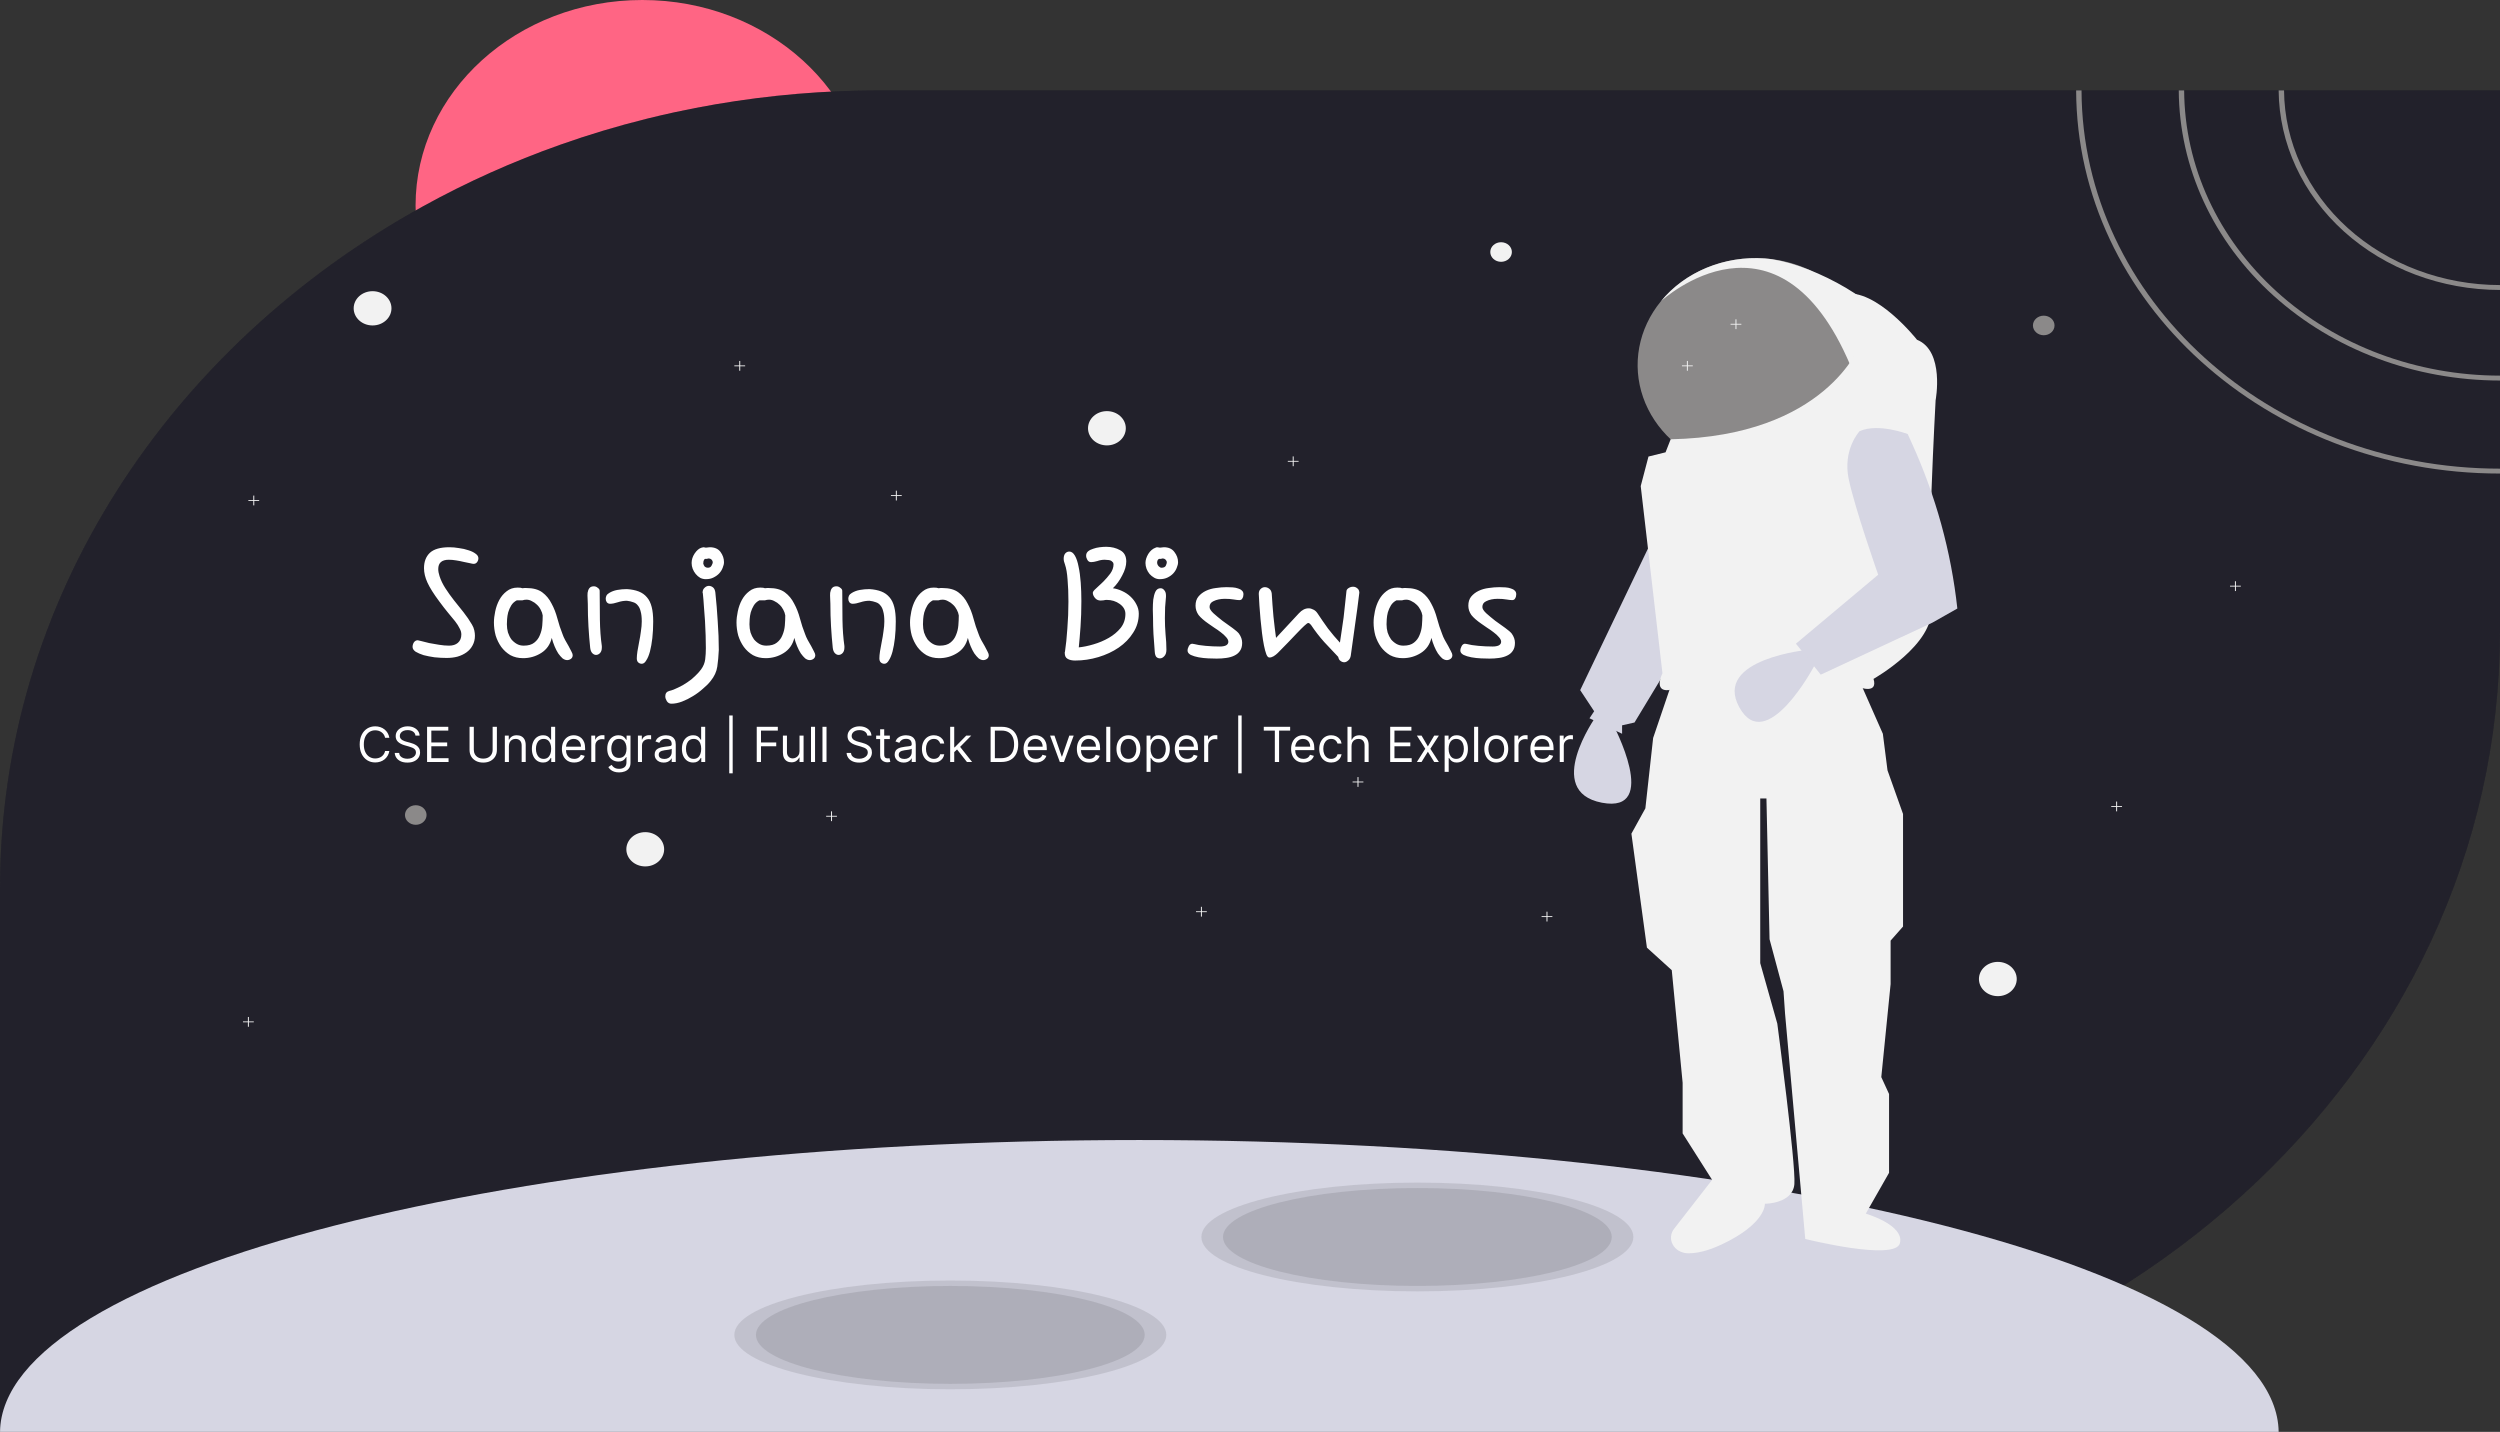 <svg width="1086" height="622" viewBox="0 0 1086 622" fill="none" xmlns="http://www.w3.org/2000/svg">
<rect x="0" y="0" width="1086" height="622" fill="#333333" stroke="none"/>
<g clip-path="url(#clip0_1_4)">
<path d="M279.012 178.594C333.406 178.594 377.501 138.614 377.501 89.297C377.501 39.98 333.406 0 279.012 0C224.618 0 180.522 39.98 180.522 89.297C180.522 138.614 224.618 178.594 279.012 178.594Z" fill="#FF6584"/>
<path d="M1086 39.256V274.123C1086 465.58 914.818 620.777 703.661 620.767H0V385.9C0 260.395 73.569 150.458 183.752 89.626C202.739 79.133 222.706 70.174 243.424 62.851C255.616 58.532 268.048 54.795 280.671 51.654C280.917 51.58 281.175 51.516 281.422 51.463C285.151 50.541 288.904 49.669 292.681 48.847C292.892 48.794 293.091 48.751 293.302 48.709C316.577 43.681 340.32 40.644 364.22 39.639C367.047 39.522 369.873 39.426 372.723 39.373C373.744 39.341 374.776 39.32 375.819 39.32C377.977 39.277 380.147 39.256 382.328 39.256H1086Z" fill="#090814"/>
<path opacity="0.199" d="M1086 39.256V274.123C1086 465.58 914.818 620.777 703.661 620.767H0V385.9C0 260.395 73.569 150.458 183.752 89.626C202.739 79.133 222.706 70.174 243.424 62.851C255.616 58.532 268.048 54.795 280.671 51.654C280.917 51.58 281.175 51.516 281.422 51.463C285.151 50.541 288.904 49.669 292.681 48.847C292.892 48.794 293.091 48.751 293.302 48.709C316.577 43.681 340.32 40.644 364.22 39.639C367.047 39.522 369.873 39.426 372.723 39.373C373.744 39.341 374.776 39.32 375.819 39.32C377.977 39.277 380.147 39.256 382.328 39.256H1086Z" fill="#8B8989"/>
<path d="M494.927 495.227C222.161 495.227 0.939 551.945 0.012 622H989.843C988.916 551.945 767.694 495.227 494.927 495.227Z" fill="#D6D6E3"/>
<g opacity="0.1">
<path d="M412.821 603.51C464.638 603.51 506.644 592.931 506.644 579.881C506.644 566.831 464.638 556.251 412.821 556.251C361.004 556.251 318.998 566.831 318.998 579.881C318.998 592.931 361.004 603.51 412.821 603.51Z" fill="black"/>
</g>
<g opacity="0.1">
<path d="M615.713 560.977C667.53 560.977 709.536 550.398 709.536 537.348C709.536 524.298 667.53 513.719 615.713 513.719C563.896 513.719 521.89 524.298 521.89 537.348C521.89 550.398 563.896 560.977 615.713 560.977Z" fill="black"/>
</g>
<g opacity="0.1">
<path d="M412.821 601.147C459.456 601.147 497.261 591.626 497.261 579.881C497.261 568.135 459.456 558.614 412.821 558.614C366.186 558.614 328.38 568.135 328.38 579.881C328.38 591.626 366.186 601.147 412.821 601.147Z" fill="black"/>
</g>
<g opacity="0.1">
<path d="M615.713 558.614C662.348 558.614 700.153 549.093 700.153 537.348C700.153 525.603 662.348 516.081 615.713 516.081C569.077 516.081 531.272 525.603 531.272 537.348C531.272 549.093 569.077 558.614 615.713 558.614Z" fill="black"/>
</g>
<path d="M161.845 141.377C166.378 141.377 170.054 138.045 170.054 133.934C170.054 129.823 166.378 126.491 161.845 126.491C157.311 126.491 153.635 129.823 153.635 133.934C153.635 138.045 157.311 141.377 161.845 141.377Z" fill="#F2F2F2"/>
<path d="M867.862 432.728C872.396 432.728 876.071 429.396 876.071 425.285C876.071 421.174 872.396 417.842 867.862 417.842C863.328 417.842 859.652 421.174 859.652 425.285C859.652 429.396 863.328 432.728 867.862 432.728Z" fill="#F2F2F2"/>
<path d="M480.842 193.48C485.376 193.48 489.052 190.148 489.052 186.037C489.052 181.926 485.376 178.594 480.842 178.594C476.308 178.594 472.633 181.926 472.633 186.037C472.633 190.148 476.308 193.48 480.842 193.48Z" fill="#F2F2F2"/>
<path d="M887.799 145.631C890.39 145.631 892.49 143.727 892.49 141.377C892.49 139.028 890.39 137.124 887.799 137.124C885.208 137.124 883.108 139.028 883.108 141.377C883.108 143.727 885.208 145.631 887.799 145.631Z" fill="#8B8989"/>
<path d="M180.609 358.296C183.2 358.296 185.3 356.391 185.3 354.042C185.3 351.693 183.2 349.789 180.609 349.789C178.018 349.789 175.918 351.693 175.918 354.042C175.918 356.391 178.018 358.296 180.609 358.296Z" fill="#8B8989"/>
<path d="M110.242 443.704H108.105V441.767H107.688V443.704H105.551V444.082H107.688V446.02H108.105V444.082H110.242V443.704Z" fill="#F2F2F2"/>
<path d="M796.322 286.332H794.185V284.395H793.768V286.332H791.631V286.71H793.768V288.648H794.185V286.71H796.322V286.332Z" fill="#F2F2F2"/>
<path d="M973.412 254.432H971.276V252.495H970.858V254.432H968.721V254.811H970.858V256.748H971.276V254.811H973.412V254.432Z" fill="#F2F2F2"/>
<path d="M592.257 339.498H590.12V337.561H589.703V339.498H587.566V339.877H589.703V341.814H590.12V339.877H592.257V339.498Z" fill="#F2F2F2"/>
<path d="M921.81 350.131H919.673V348.194H919.256V350.131H917.119V350.51H919.256V352.447H919.673V350.51H921.81V350.131Z" fill="#F2F2F2"/>
<path d="M524.235 395.854H522.099V393.917H521.681V395.854H519.544V396.233H521.681V398.17H522.099V396.233H524.235V395.854Z" fill="#F2F2F2"/>
<path d="M674.352 397.981H672.215V396.044H671.798V397.981H669.661V398.36H671.798V400.297H672.215V398.36H674.352V397.981Z" fill="#F2F2F2"/>
<path d="M112.587 217.216H110.451V215.279H110.033V217.216H107.896V217.594H110.033V219.532H110.451V217.594H112.587V217.216Z" fill="#F2F2F2"/>
<path d="M717.45 234.999L686.432 299.796L692.5 308.965L690.477 312.021L704.636 318.745V315.078L710.031 313.855L732.954 275.955L717.45 234.999Z" fill="#D6D6E3"/>
<path d="M693.178 311.41C693.178 311.41 670.254 343.809 695.875 348.699C721.496 353.589 700.594 314.466 700.594 314.466L693.178 311.41Z" fill="#D6D6E3"/>
<path d="M726.214 296.739L718.122 320.579L714.751 351.144L708.683 362.147L715.425 411.662L726.215 421.444L730.934 470.348V492.358L743.745 512.531L727.245 533.753C726.466 534.75 726.001 535.92 725.897 537.138C725.794 538.356 726.056 539.577 726.656 540.671C727.256 541.765 728.172 542.691 729.306 543.351C730.44 544.011 731.75 544.38 733.097 544.419C736.738 544.506 741.541 543.568 747.786 540.644C767.339 531.475 766.668 522.916 766.668 522.916C766.668 522.916 778.804 522.916 779.478 514.359C780.153 505.801 772.062 444.671 772.062 444.671L764.645 418.386V346.865H767.342L768.691 407.994L774.759 430.612L775.433 440.395L784.199 538.202C784.199 538.202 823.303 547.984 825.326 540.036C827.349 532.087 810.494 527.198 810.494 527.198L820.607 509.47V475.236L817.236 467.899L821.281 427.471V408.605L826.676 402.492V353.589L819.933 334.64L817.91 318.746L807.121 294.29C807.121 294.29 757.902 279.623 726.214 296.739Z" fill="#F2F2F2"/>
<path d="M813.862 158.587C813.862 165.94 811.937 173.188 808.246 179.735C804.555 186.281 799.202 191.94 792.628 196.246C786.055 200.552 778.448 203.381 770.433 204.502C762.418 205.623 754.225 205.003 746.526 202.694C738.826 200.384 731.842 196.45 726.146 191.216C720.451 185.982 716.207 179.597 713.763 172.586C711.32 165.575 710.746 158.139 712.09 150.888C713.434 143.637 716.657 136.779 721.495 130.877L721.509 130.864C727.936 123.026 736.924 117.223 747.197 114.281C757.47 111.34 768.504 111.409 778.731 114.478C788.958 117.548 797.857 123.463 804.164 131.381C810.471 139.299 813.865 148.819 813.863 158.586L813.862 158.587Z" fill="#8B8989"/>
<path d="M822.348 143.039L803.749 158.587C772.337 84.658 722.371 130.071 721.507 130.865C726.671 124.57 733.509 119.562 741.384 116.31C749.259 113.057 757.914 111.666 766.542 112.266C784.081 113.486 814.123 128.939 822.342 143.039H822.348Z" fill="#F2F2F2"/>
<path d="M800.905 127.717L807.929 149.823C807.929 149.823 793.348 189.446 725.733 190.827L723.516 196.487L716.1 198.322L712.729 211.159L722.168 292.461C722.168 292.461 718.123 300.408 724.865 299.798C724.865 299.798 769.363 286.35 807.794 298.575C807.794 298.575 815.886 301.631 813.862 294.908C813.862 294.908 840.836 279.626 838.808 263.732C836.781 247.839 840.831 173.873 840.831 173.873C840.831 173.873 844.876 152.477 832.739 147.587C832.74 147.584 814.916 124.965 800.905 127.717Z" fill="#F2F2F2"/>
<path d="M786.119 282.181C786.119 282.181 743.877 286.027 755.57 307.266C767.263 328.504 788.085 289.347 788.085 289.347L786.119 282.181Z" fill="#D6D6E3"/>
<path d="M807.794 187.313C807.794 187.313 800.377 195.26 803.075 208.097C805.772 220.933 815.885 249.664 815.885 249.664L780.151 279.617L790.941 293.065L839.48 270.453L850.27 264.34C847.587 239.616 840.913 215.382 830.459 192.417L828.7 188.541C828.7 188.541 815.885 183.651 807.794 187.313Z" fill="#D6D6E3"/>
<path d="M564.11 200.203H561.973V198.265H561.556V200.203H559.419V200.581H561.556V202.519H561.973V200.581H564.11V200.203Z" fill="#F2F2F2"/>
<path d="M756.447 140.657H754.31V138.719H753.893V140.657H751.756V141.035H753.893V142.972H754.31V141.035H756.447V140.657Z" fill="#F2F2F2"/>
<path d="M735.337 158.733H733.2V156.796H732.783V158.733H730.646V159.112H732.783V161.049H733.2V159.112H735.337V158.733Z" fill="#F2F2F2"/>
<path d="M652.069 113.731C654.66 113.731 656.76 111.827 656.76 109.478C656.76 107.129 654.66 105.224 652.069 105.224C649.478 105.224 647.378 107.129 647.378 109.478C647.378 111.827 649.478 113.731 652.069 113.731Z" fill="#F2F2F2"/>
<path d="M992.189 39.256H989.843C990.012 62.287 1000.21 84.324 1018.22 100.564C1036.24 116.805 1060.6 125.933 1086 125.959V123.833C1061.22 123.808 1037.45 114.905 1019.88 99.062C1002.31 83.22 992.356 61.723 992.189 39.256Z" fill="#8B8989"/>
<path d="M948.796 39.256H946.45C946.628 72.719 961.405 104.758 987.552 128.375C1013.7 151.992 1049.09 165.268 1086 165.302V163.176C1049.71 163.139 1014.92 150.086 989.213 126.868C963.507 103.651 948.976 72.154 948.796 39.256Z" fill="#8B8989"/>
<path d="M904.218 39.256H901.873C902.166 131.084 984.648 205.709 1086 205.709V203.582C985.938 203.582 904.511 129.915 904.218 39.256Z" fill="#8B8989"/>
<path d="M280.296 376.372C284.83 376.372 288.505 373.04 288.505 368.929C288.505 364.818 284.83 361.486 280.296 361.486C275.762 361.486 272.086 364.818 272.086 368.929C272.086 373.04 275.762 376.372 280.296 376.372Z" fill="#F2F2F2"/>
<path d="M391.711 215.468H389.574V217.405H389.156V215.468H387.019V215.089H389.156V213.152H389.574V215.089H391.711V215.468Z" fill="#F2F2F2"/>
<path d="M323.689 159.112H321.552V161.049H321.135V159.112H318.998V158.733H321.135V156.796H321.552V158.733H323.689V159.112Z" fill="#F2F2F2"/>
<path d="M363.564 354.763H361.427V356.701H361.009V354.763H358.873V354.385H361.009V352.447H361.427V354.385H363.564V354.763Z" fill="#F2F2F2"/>
<path d="M190.938 250.281C191.5 252.031 192.344 253.781 193.469 255.531C194.594 257.281 195.844 259.031 197.219 260.781C198.594 262.469 199.969 264.188 201.344 265.938C202.719 267.688 203.938 269.469 205 271.281C205.5 272.094 205.844 272.938 206.031 273.812C206.219 274.625 206.312 275.406 206.312 276.156C206.312 277.719 205.969 279.125 205.281 280.375C204.656 281.562 203.781 282.562 202.656 283.375C201.531 284.188 200.219 284.812 198.719 285.25C197.281 285.625 195.719 285.812 194.031 285.812C192.344 285.812 190.594 285.719 188.781 285.531C187.031 285.281 185.438 284.969 184 284.594C182.625 284.156 181.469 283.656 180.531 283.094C179.656 282.469 179.219 281.781 179.219 281.031C179.219 280.344 179.406 279.688 179.781 279.062C180.219 278.438 180.781 278.125 181.469 278.125C181.594 278.125 182.125 278.25 183.062 278.5C184 278.75 185.125 279.031 186.438 279.344C187.812 279.594 189.25 279.844 190.75 280.094C192.312 280.344 193.75 280.469 195.062 280.469C196.688 280.469 197.969 280.062 198.906 279.25C199.906 278.375 200.406 277.156 200.406 275.594C200.406 274.719 200.156 273.844 199.656 272.969C199.219 272.031 198.562 271 197.688 269.875C196.812 268.75 195.781 267.5 194.594 266.125C193.406 264.688 192.125 263.031 190.75 261.156C188.375 257.969 186.688 255.281 185.688 253.094C184.688 250.906 184.188 248.812 184.188 246.812C184.188 244 185.031 241.781 186.719 240.156C188.469 238.531 191.312 237.719 195.25 237.719C196.562 237.719 197.938 237.844 199.375 238.094C200.875 238.281 202.25 238.594 203.5 239.031C204.75 239.406 205.781 239.906 206.594 240.531C207.406 241.094 207.812 241.75 207.812 242.5C207.812 243.125 207.625 243.688 207.25 244.188C206.875 244.688 206.375 244.938 205.75 244.938C205.438 244.938 204.906 244.844 204.156 244.656C203.406 244.469 202.5 244.281 201.438 244.094C200.438 243.844 199.344 243.625 198.156 243.438C197.031 243.25 195.969 243.156 194.969 243.156C191.906 243.156 190.375 244.5 190.375 247.188C190.375 248.125 190.562 249.156 190.938 250.281ZM226.938 260.781H224.5C223.438 261.344 222.625 262.094 222.062 263.031C221.5 263.969 221.062 264.969 220.75 266.031C220.5 267.031 220.344 268 220.281 268.938C220.219 269.875 220.188 270.625 220.188 271.188C220.188 272.438 220.344 273.625 220.656 274.75C221.031 275.875 221.531 276.875 222.156 277.75C222.844 278.562 223.625 279.219 224.5 279.719C225.375 280.219 226.375 280.469 227.5 280.469C229.5 280.469 231.031 280.031 232.094 279.156C233.219 278.281 234.031 277.188 234.531 275.875C235.094 274.562 235.438 273.156 235.562 271.656C235.688 270.094 235.75 268.656 235.75 267.344C235.625 266.531 235.344 265.719 234.906 264.906C234.469 264.031 233.906 263.281 233.219 262.656C232.594 262.031 231.875 261.531 231.062 261.156C230.312 260.719 229.531 260.5 228.719 260.5C228.094 260.5 227.5 260.594 226.938 260.781ZM239.688 277.094C239 279.969 237.469 282.156 235.094 283.656C232.719 285.156 230.094 285.906 227.219 285.906C225.156 285.906 223.312 285.469 221.688 284.594C220.125 283.656 218.812 282.469 217.75 281.031C216.688 279.531 215.875 277.875 215.312 276.062C214.812 274.188 214.562 272.312 214.562 270.438C214.562 268.938 214.75 267.312 215.125 265.562C215.5 263.75 216.094 262.094 216.906 260.594C217.719 259.094 218.781 257.844 220.094 256.844C221.406 255.781 223 255.25 224.875 255.25C225.875 255.25 226.562 255.344 226.938 255.531C227.25 255.469 227.531 255.438 227.781 255.438C228.031 255.438 228.312 255.438 228.625 255.438C231.562 255.438 233.875 256.062 235.562 257.312C237.25 258.562 238.594 260.188 239.594 262.188C240.656 264.125 241.5 266.281 242.125 268.656C242.75 271.031 243.5 273.312 244.375 275.5C244.625 276.25 245 277.094 245.5 278.031C246 278.906 246.5 279.781 247 280.656C247.5 281.531 247.906 282.312 248.219 283C248.594 283.688 248.781 284.219 248.781 284.594C248.781 285.281 248.531 285.812 248.031 286.188C247.531 286.562 246.969 286.75 246.344 286.75C245.719 286.75 245.062 286.5 244.375 286C243.75 285.438 243.125 284.719 242.5 283.844C241.938 282.969 241.406 281.938 240.906 280.75C240.406 279.562 240 278.344 239.688 277.094ZM264.625 257.594C265.625 256.969 266.781 256.531 268.094 256.281C269.469 256.031 270.875 255.906 272.312 255.906C274.312 256.031 276.031 256.375 277.469 256.938C278.906 257.5 280.094 258.344 281.031 259.469C281.969 260.531 282.656 261.938 283.094 263.688C283.531 265.375 283.75 267.469 283.75 269.969C283.75 272.531 283.625 274.938 283.375 277.188C283.125 279.375 282.781 281.312 282.344 283C281.906 284.625 281.375 285.906 280.75 286.844C280.188 287.844 279.531 288.344 278.781 288.344C278.219 288.344 277.719 288.156 277.281 287.781C276.844 287.406 276.625 286.812 276.625 286C276.625 285.188 276.719 284.156 276.906 282.906C277.156 281.594 277.406 280.219 277.656 278.781C277.969 277.281 278.219 275.781 278.406 274.281C278.656 272.719 278.781 271.281 278.781 269.969C278.781 268.156 278.625 266.719 278.312 265.656C278.062 264.531 277.656 263.656 277.094 263.031C276.594 262.344 275.938 261.875 275.125 261.625C274.312 261.312 273.375 261.094 272.312 260.969C271 260.969 269.688 261.188 268.375 261.625C267.062 262.062 265.938 262.281 265 262.281C264.438 262.281 263.969 262.062 263.594 261.625C263.281 261.188 263.125 260.688 263.125 260.125C263.125 259.688 263.219 259.25 263.406 258.812C263.656 258.312 264.062 257.906 264.625 257.594ZM260.5 256.656C260.5 260.781 260.531 264.969 260.594 269.219C260.656 273.406 260.938 277.219 261.438 280.656V281.312C261.438 282.375 261.156 283.188 260.594 283.75C260.094 284.25 259.531 284.5 258.906 284.5C258.344 284.5 257.812 284.25 257.312 283.75C256.812 283.25 256.5 282.469 256.375 281.406C256.062 278.406 255.812 275.312 255.625 272.125C255.438 268.938 255.344 265.656 255.344 262.281C255.344 261.594 255.312 260.812 255.25 259.938C255.188 259.062 255.188 258.25 255.25 257.5C255.375 256.688 255.625 256.031 256 255.531C256.438 254.969 257.094 254.688 257.969 254.688C258.594 254.688 259.156 254.906 259.656 255.344C260.219 255.719 260.5 256.156 260.5 256.656ZM304.75 237.906C305.125 237.781 305.406 237.719 305.594 237.719C305.781 237.719 305.969 237.75 306.156 237.812C306.344 237.875 306.5 237.906 306.625 237.906C306.938 237.844 307.219 237.812 307.469 237.812C307.719 237.75 308 237.719 308.312 237.719C310.438 237.719 312 238.406 313 239.781C314 241.156 314.5 242.625 314.5 244.188C314.5 244.938 314.312 245.75 313.938 246.625C313.625 247.5 313.125 248.312 312.438 249.062C311.812 249.75 311 250.344 310 250.844C309.062 251.344 307.938 251.594 306.625 251.594C305.75 251.594 304.938 251.406 304.188 251.031C303.438 250.594 302.781 250.031 302.219 249.344C301.656 248.656 301.219 247.906 300.906 247.094C300.594 246.281 300.438 245.438 300.438 244.562C300.438 243.125 300.875 241.75 301.75 240.438C302.688 239.062 303.688 238.219 304.75 237.906ZM307 242.781H306.25C305.938 242.969 305.719 243.312 305.594 243.812C305.531 244.25 305.5 244.594 305.5 244.844C305.625 245.344 305.844 245.781 306.156 246.156C306.531 246.469 306.969 246.625 307.469 246.625C308.219 246.625 308.75 246.344 309.062 245.781C309.438 245.156 309.625 244.594 309.625 244.094C309.375 243.094 308.75 242.594 307.75 242.594C307.625 242.594 307.375 242.656 307 242.781ZM310.75 257.406C311.188 261.531 311.531 265.719 311.781 269.969C312.094 274.219 312.25 278.344 312.25 282.344C312.125 285.031 311.906 287.438 311.594 289.562C311.281 291.75 310.312 293.844 308.688 295.844C307.812 296.969 306.688 298.094 305.312 299.219C304 300.406 302.562 301.469 301 302.406C299.5 303.344 297.938 304.125 296.312 304.75C294.688 305.375 293.125 305.688 291.625 305.688C290.812 305.688 290.156 305.312 289.656 304.562C289.219 303.812 289 303.125 289 302.5C289 301.25 289.562 300.469 290.688 300.156C292 299.844 293.312 299.344 294.625 298.656C296 298.031 297.312 297.281 298.562 296.406C299.812 295.594 300.938 294.688 301.938 293.688C303 292.688 303.875 291.719 304.562 290.781C305.562 289.406 306.156 287.938 306.344 286.375C306.531 284.812 306.625 283.219 306.625 281.594C306.625 279.906 306.594 278.031 306.531 275.969C306.469 273.906 306.375 271.812 306.25 269.688C306.125 267.562 305.969 265.469 305.781 263.406C305.656 261.344 305.5 259.469 305.312 257.781C305.312 257.656 305.281 257.594 305.219 257.594C305.219 257.531 305.219 257.438 305.219 257.312C305.219 256.5 305.5 255.844 306.062 255.344C306.625 254.781 307.25 254.5 307.938 254.5C308.562 254.5 309.156 254.719 309.719 255.156C310.281 255.594 310.625 256.344 310.75 257.406ZM332.312 260.781H329.875C328.812 261.344 328 262.094 327.438 263.031C326.875 263.969 326.438 264.969 326.125 266.031C325.875 267.031 325.719 268 325.656 268.938C325.594 269.875 325.562 270.625 325.562 271.188C325.562 272.438 325.719 273.625 326.031 274.75C326.406 275.875 326.906 276.875 327.531 277.75C328.219 278.562 329 279.219 329.875 279.719C330.75 280.219 331.75 280.469 332.875 280.469C334.875 280.469 336.406 280.031 337.469 279.156C338.594 278.281 339.406 277.188 339.906 275.875C340.469 274.562 340.812 273.156 340.938 271.656C341.062 270.094 341.125 268.656 341.125 267.344C341 266.531 340.719 265.719 340.281 264.906C339.844 264.031 339.281 263.281 338.594 262.656C337.969 262.031 337.25 261.531 336.438 261.156C335.688 260.719 334.906 260.5 334.094 260.5C333.469 260.5 332.875 260.594 332.312 260.781ZM345.062 277.094C344.375 279.969 342.844 282.156 340.469 283.656C338.094 285.156 335.469 285.906 332.594 285.906C330.531 285.906 328.688 285.469 327.062 284.594C325.5 283.656 324.188 282.469 323.125 281.031C322.062 279.531 321.25 277.875 320.688 276.062C320.188 274.188 319.938 272.312 319.938 270.438C319.938 268.938 320.125 267.312 320.5 265.562C320.875 263.75 321.469 262.094 322.281 260.594C323.094 259.094 324.156 257.844 325.469 256.844C326.781 255.781 328.375 255.25 330.25 255.25C331.25 255.25 331.938 255.344 332.312 255.531C332.625 255.469 332.906 255.438 333.156 255.438C333.406 255.438 333.688 255.438 334 255.438C336.938 255.438 339.25 256.062 340.938 257.312C342.625 258.562 343.969 260.188 344.969 262.188C346.031 264.125 346.875 266.281 347.5 268.656C348.125 271.031 348.875 273.312 349.75 275.5C350 276.25 350.375 277.094 350.875 278.031C351.375 278.906 351.875 279.781 352.375 280.656C352.875 281.531 353.281 282.312 353.594 283C353.969 283.688 354.156 284.219 354.156 284.594C354.156 285.281 353.906 285.812 353.406 286.188C352.906 286.562 352.344 286.75 351.719 286.75C351.094 286.75 350.438 286.5 349.75 286C349.125 285.438 348.5 284.719 347.875 283.844C347.312 282.969 346.781 281.938 346.281 280.75C345.781 279.562 345.375 278.344 345.062 277.094ZM370 257.594C371 256.969 372.156 256.531 373.469 256.281C374.844 256.031 376.25 255.906 377.688 255.906C379.688 256.031 381.406 256.375 382.844 256.938C384.281 257.5 385.469 258.344 386.406 259.469C387.344 260.531 388.031 261.938 388.469 263.688C388.906 265.375 389.125 267.469 389.125 269.969C389.125 272.531 389 274.938 388.75 277.188C388.5 279.375 388.156 281.312 387.719 283C387.281 284.625 386.75 285.906 386.125 286.844C385.562 287.844 384.906 288.344 384.156 288.344C383.594 288.344 383.094 288.156 382.656 287.781C382.219 287.406 382 286.812 382 286C382 285.188 382.094 284.156 382.281 282.906C382.531 281.594 382.781 280.219 383.031 278.781C383.344 277.281 383.594 275.781 383.781 274.281C384.031 272.719 384.156 271.281 384.156 269.969C384.156 268.156 384 266.719 383.688 265.656C383.438 264.531 383.031 263.656 382.469 263.031C381.969 262.344 381.312 261.875 380.5 261.625C379.688 261.312 378.75 261.094 377.688 260.969C376.375 260.969 375.062 261.188 373.75 261.625C372.438 262.062 371.312 262.281 370.375 262.281C369.812 262.281 369.344 262.062 368.969 261.625C368.656 261.188 368.5 260.688 368.5 260.125C368.5 259.688 368.594 259.25 368.781 258.812C369.031 258.312 369.438 257.906 370 257.594ZM365.875 256.656C365.875 260.781 365.906 264.969 365.969 269.219C366.031 273.406 366.312 277.219 366.812 280.656V281.312C366.812 282.375 366.531 283.188 365.969 283.75C365.469 284.25 364.906 284.5 364.281 284.5C363.719 284.5 363.188 284.25 362.688 283.75C362.188 283.25 361.875 282.469 361.75 281.406C361.438 278.406 361.188 275.312 361 272.125C360.812 268.938 360.719 265.656 360.719 262.281C360.719 261.594 360.688 260.812 360.625 259.938C360.562 259.062 360.562 258.25 360.625 257.5C360.75 256.688 361 256.031 361.375 255.531C361.812 254.969 362.469 254.688 363.344 254.688C363.969 254.688 364.531 254.906 365.031 255.344C365.594 255.719 365.875 256.156 365.875 256.656ZM407.688 260.781H405.25C404.188 261.344 403.375 262.094 402.812 263.031C402.25 263.969 401.812 264.969 401.5 266.031C401.25 267.031 401.094 268 401.031 268.938C400.969 269.875 400.938 270.625 400.938 271.188C400.938 272.438 401.094 273.625 401.406 274.75C401.781 275.875 402.281 276.875 402.906 277.75C403.594 278.562 404.375 279.219 405.25 279.719C406.125 280.219 407.125 280.469 408.25 280.469C410.25 280.469 411.781 280.031 412.844 279.156C413.969 278.281 414.781 277.188 415.281 275.875C415.844 274.562 416.188 273.156 416.312 271.656C416.438 270.094 416.5 268.656 416.5 267.344C416.375 266.531 416.094 265.719 415.656 264.906C415.219 264.031 414.656 263.281 413.969 262.656C413.344 262.031 412.625 261.531 411.812 261.156C411.062 260.719 410.281 260.5 409.469 260.5C408.844 260.5 408.25 260.594 407.688 260.781ZM420.438 277.094C419.75 279.969 418.219 282.156 415.844 283.656C413.469 285.156 410.844 285.906 407.969 285.906C405.906 285.906 404.062 285.469 402.438 284.594C400.875 283.656 399.562 282.469 398.5 281.031C397.438 279.531 396.625 277.875 396.062 276.062C395.562 274.188 395.312 272.312 395.312 270.438C395.312 268.938 395.5 267.312 395.875 265.562C396.25 263.75 396.844 262.094 397.656 260.594C398.469 259.094 399.531 257.844 400.844 256.844C402.156 255.781 403.75 255.25 405.625 255.25C406.625 255.25 407.312 255.344 407.688 255.531C408 255.469 408.281 255.438 408.531 255.438C408.781 255.438 409.062 255.438 409.375 255.438C412.312 255.438 414.625 256.062 416.312 257.312C418 258.562 419.344 260.188 420.344 262.188C421.406 264.125 422.25 266.281 422.875 268.656C423.5 271.031 424.25 273.312 425.125 275.5C425.375 276.25 425.75 277.094 426.25 278.031C426.75 278.906 427.25 279.781 427.75 280.656C428.25 281.531 428.656 282.312 428.969 283C429.344 283.688 429.531 284.219 429.531 284.594C429.531 285.281 429.281 285.812 428.781 286.188C428.281 286.562 427.719 286.75 427.094 286.75C426.469 286.75 425.812 286.5 425.125 286C424.5 285.438 423.875 284.719 423.25 283.844C422.688 282.969 422.156 281.938 421.656 280.75C421.156 279.562 420.75 278.344 420.438 277.094ZM462.625 283.094C463.062 280.219 463.406 276.875 463.656 273.062C463.969 269.188 464.125 265.281 464.125 261.344C464.125 257.719 464 254.531 463.75 251.781C463.562 249.031 463.188 246.844 462.625 245.219C462.25 244.281 462.062 243.438 462.062 242.688C462.062 241.75 462.281 241 462.719 240.438C463.219 239.875 463.812 239.594 464.5 239.594C465.438 239.594 466.25 240.188 466.938 241.375C467.625 242.562 468.156 244.156 468.531 246.156C468.969 248.156 469.281 250.469 469.469 253.094C469.656 255.656 469.75 258.344 469.75 261.156C469.75 265.094 469.625 268.812 469.375 272.312C469.125 275.812 468.875 278.781 468.625 281.219C470.562 281.031 472.688 280.594 475 279.906C477.375 279.219 479.594 278.281 481.656 277.094C483.719 275.906 485.438 274.469 486.812 272.781C488.188 271.031 488.875 269 488.875 266.688C488.875 265 488.062 263.562 486.438 262.375C484.812 261.188 482.906 260.594 480.719 260.594C480.281 260.594 479.844 260.656 479.406 260.781C478.969 260.844 478.531 260.875 478.094 260.875C477.094 260.875 476.281 260.5 475.656 259.75C475.031 259 474.719 258.25 474.719 257.5C474.719 257.062 475.188 256.438 476.125 255.625C477.062 254.75 478.094 253.781 479.219 252.719C480.344 251.594 481.375 250.406 482.312 249.156C483.25 247.844 483.719 246.5 483.719 245.125C483.719 244.688 483.562 244.344 483.25 244.094C483 243.781 482.688 243.562 482.312 243.438C481.938 243.312 481.531 243.25 481.094 243.25C480.656 243.188 480.25 243.156 479.875 243.156C478.812 243.156 477.75 243.344 476.688 243.719C475.625 244.031 474.719 244.188 473.969 244.188C473.281 244.188 472.75 243.875 472.375 243.25C472 242.625 471.812 242 471.812 241.375C471.812 240.625 472.094 240 472.656 239.5C473.281 239 474.031 238.625 474.906 238.375C475.781 238.062 476.719 237.844 477.719 237.719C478.719 237.594 479.656 237.531 480.531 237.531C482.844 237.531 484.875 238.031 486.625 239.031C488.375 239.969 489.25 241.594 489.25 243.906C489.25 245.781 488.656 247.812 487.469 250C486.344 252.188 485 254.031 483.438 255.531C484.812 255.719 486.156 256.125 487.469 256.75C488.844 257.375 490.062 258.188 491.125 259.188C492.188 260.188 493.031 261.312 493.656 262.562C494.344 263.812 494.688 265.156 494.688 266.594C494.688 269.594 493.875 272.344 492.25 274.844C490.688 277.344 488.594 279.5 485.969 281.312C483.406 283.062 480.469 284.438 477.156 285.438C473.844 286.438 470.469 286.938 467.031 286.938C465.656 286.938 464.562 286.688 463.75 286.188C462.938 285.75 462.531 284.906 462.531 283.656C462.531 283.531 462.531 283.438 462.531 283.375C462.594 283.312 462.625 283.219 462.625 283.094ZM506.5 259.281C506.375 260.719 506.25 262.219 506.125 263.781C506.062 265.344 506.031 266.938 506.031 268.562C506.031 270.875 506.125 273.188 506.312 275.5C506.562 277.812 506.688 280.062 506.688 282.25C506.688 283.5 506.375 284.438 505.75 285.062C505.188 285.688 504.562 286 503.875 286C503.25 286 502.719 285.781 502.281 285.344C501.906 284.844 501.688 284.094 501.625 283.094C501.438 280.281 501.25 277.719 501.062 275.406C500.938 273.031 500.875 270.656 500.875 268.281C500.875 267.344 500.844 266.156 500.781 264.719C500.781 263.219 500.844 261.812 500.969 260.5C501.156 259.125 501.469 257.969 501.906 257.031C502.406 256.031 503.156 255.531 504.156 255.531C504.781 255.531 505.312 255.812 505.75 256.375C506.25 256.938 506.5 257.688 506.5 258.625V259.281ZM502 237.906C502.25 237.781 502.469 237.719 502.656 237.719C502.906 237.719 503.125 237.75 503.312 237.812C503.562 237.875 503.75 237.906 503.875 237.906C504.188 237.844 504.469 237.812 504.719 237.812C504.969 237.75 505.25 237.719 505.562 237.719C507.625 237.719 509.156 238.406 510.156 239.781C511.219 241.156 511.75 242.625 511.75 244.188C511.75 244.938 511.562 245.75 511.188 246.625C510.875 247.5 510.375 248.312 509.688 249.062C509.062 249.75 508.25 250.344 507.25 250.844C506.25 251.344 505.094 251.594 503.781 251.594C502.906 251.594 502.094 251.375 501.344 250.938C500.594 250.5 499.938 249.969 499.375 249.344C498.812 248.656 498.375 247.906 498.062 247.094C497.75 246.219 497.594 245.375 497.594 244.562C497.594 243.312 498 242 498.812 240.625C499.688 239.25 500.75 238.344 502 237.906ZM504.25 242.781H503.5C503.188 242.906 502.969 243.125 502.844 243.438C502.719 243.75 502.656 244.062 502.656 244.375C502.656 244.938 502.875 245.469 503.312 245.969C503.75 246.406 504.156 246.625 504.531 246.625C505.469 246.625 506.094 246.344 506.406 245.781C506.719 245.156 506.875 244.594 506.875 244.094C506.562 243.094 505.938 242.594 505 242.594C504.875 242.594 504.625 242.656 504.25 242.781ZM527.125 261.156C526 261.656 525.438 262.5 525.438 263.688C525.438 264.438 526 265.344 527.125 266.406C528.312 267.469 529.625 268.562 531.062 269.688C532.562 270.75 534 271.781 535.375 272.781C536.75 273.781 537.688 274.594 538.188 275.219C539.125 276.531 539.594 277.875 539.594 279.25C539.594 280.688 539.281 281.844 538.656 282.719C538.094 283.594 537.281 284.281 536.219 284.781C535.219 285.281 534.031 285.625 532.656 285.812C531.344 286 529.969 286.094 528.531 286.094C527.531 286.094 526.312 286.062 524.875 286C523.438 285.938 522.031 285.781 520.656 285.531C519.344 285.281 518.219 284.938 517.281 284.5C516.344 284 515.875 283.375 515.875 282.625C515.875 282 516.062 281.344 516.438 280.656C516.812 279.969 517.344 279.625 518.031 279.625C518.094 279.625 518.156 279.656 518.219 279.719C518.281 279.719 518.375 279.719 518.5 279.719C519.875 280.094 521.625 280.375 523.75 280.562C525.875 280.75 527.938 280.844 529.938 280.844C531 280.844 531.875 280.688 532.562 280.375C533.25 280 533.594 279.469 533.594 278.781C533.594 278.156 533.281 277.5 532.656 276.812C532.031 276.062 531.25 275.344 530.312 274.656C529.438 273.969 528.5 273.312 527.5 272.688C526.562 272.062 525.75 271.5 525.062 271C523.062 269.625 521.594 268.344 520.656 267.156C519.781 265.906 519.344 264.562 519.344 263.125C519.344 261.5 519.75 260.188 520.562 259.188C521.438 258.125 522.531 257.281 523.844 256.656C525.156 256.031 526.594 255.625 528.156 255.438C529.781 255.188 531.344 255.062 532.844 255.062C533.719 255.062 534.594 255.094 535.469 255.156C536.344 255.219 537.125 255.375 537.812 255.625C538.5 255.812 539.062 256.125 539.5 256.562C539.938 256.938 540.156 257.469 540.156 258.156C540.156 258.844 540 259.438 539.688 259.938C539.438 260.438 539 260.688 538.375 260.688C537.812 260.688 536.969 260.594 535.844 260.406C534.781 260.219 533.531 260.125 532.094 260.125C530.156 260.125 528.5 260.469 527.125 261.156ZM584.875 257.031C584.875 256.406 585.156 255.906 585.719 255.531C586.344 255.094 587.031 254.875 587.781 254.875C588.469 254.875 589.062 255.094 589.562 255.531C590.125 255.906 590.438 256.531 590.5 257.406C589.938 262.094 589.312 266.781 588.625 271.469C588 276.156 587.375 280.656 586.75 284.969C586.562 285.844 586.188 286.5 585.625 286.938C585.062 287.438 584.5 287.688 583.938 287.688C583.375 287.688 582.844 287.5 582.344 287.125C581.844 286.812 581.5 286.219 581.312 285.344C579.312 283.281 577.281 281.125 575.219 278.875C573.156 276.562 571.25 274.094 569.5 271.469C569.312 271.281 569.125 271.094 568.938 270.906C568.75 270.719 568.531 270.625 568.281 270.625C568.031 270.625 567.469 271.031 566.594 271.844C565.781 272.594 564.75 273.625 563.5 274.938C562.312 276.188 560.969 277.594 559.469 279.156C558.031 280.656 556.562 282.156 555.062 283.656C554.562 284.156 553.969 284.625 553.281 285.062C552.656 285.438 552.031 285.625 551.406 285.625C550.906 285.625 550.469 285.156 550.094 284.219C549.719 283.219 549.375 281.938 549.062 280.375C548.75 278.812 548.469 277.031 548.219 275.031C547.969 273.031 547.75 271 547.562 268.938C547.375 266.875 547.219 264.906 547.094 263.031C546.969 261.094 546.875 259.406 546.812 257.969C546.812 257.094 547.062 256.406 547.562 255.906C548.125 255.344 548.75 255.062 549.438 255.062C550.125 255.062 550.75 255.281 551.312 255.719C551.938 256.156 552.312 256.844 552.438 257.781C552.625 260.969 552.875 264.312 553.188 267.812C553.562 271.312 553.938 274.406 554.312 277.094L564.25 266.406C565.562 264.969 566.969 264.25 568.469 264.25C569.156 264.25 569.844 264.438 570.531 264.812C571.219 265.125 571.812 265.656 572.312 266.406C573.75 268.594 575.281 270.812 576.906 273.062C578.594 275.25 580.312 277.281 582.062 279.156C582.312 277.656 582.562 275.969 582.812 274.094C583.125 272.219 583.406 270.281 583.656 268.281C583.906 266.219 584.125 264.219 584.312 262.281C584.562 260.344 584.75 258.594 584.875 257.031ZM609.062 260.781H606.625C605.562 261.344 604.75 262.094 604.188 263.031C603.625 263.969 603.188 264.969 602.875 266.031C602.625 267.031 602.469 268 602.406 268.938C602.344 269.875 602.312 270.625 602.312 271.188C602.312 272.438 602.469 273.625 602.781 274.75C603.156 275.875 603.656 276.875 604.281 277.75C604.969 278.562 605.75 279.219 606.625 279.719C607.5 280.219 608.5 280.469 609.625 280.469C611.625 280.469 613.156 280.031 614.219 279.156C615.344 278.281 616.156 277.188 616.656 275.875C617.219 274.562 617.562 273.156 617.688 271.656C617.812 270.094 617.875 268.656 617.875 267.344C617.75 266.531 617.469 265.719 617.031 264.906C616.594 264.031 616.031 263.281 615.344 262.656C614.719 262.031 614 261.531 613.188 261.156C612.438 260.719 611.656 260.5 610.844 260.5C610.219 260.5 609.625 260.594 609.062 260.781ZM621.812 277.094C621.125 279.969 619.594 282.156 617.219 283.656C614.844 285.156 612.219 285.906 609.344 285.906C607.281 285.906 605.438 285.469 603.812 284.594C602.25 283.656 600.938 282.469 599.875 281.031C598.812 279.531 598 277.875 597.438 276.062C596.938 274.188 596.688 272.312 596.688 270.438C596.688 268.938 596.875 267.312 597.25 265.562C597.625 263.75 598.219 262.094 599.031 260.594C599.844 259.094 600.906 257.844 602.219 256.844C603.531 255.781 605.125 255.25 607 255.25C608 255.25 608.688 255.344 609.062 255.531C609.375 255.469 609.656 255.438 609.906 255.438C610.156 255.438 610.438 255.438 610.75 255.438C613.688 255.438 616 256.062 617.688 257.312C619.375 258.562 620.719 260.188 621.719 262.188C622.781 264.125 623.625 266.281 624.25 268.656C624.875 271.031 625.625 273.312 626.5 275.5C626.75 276.25 627.125 277.094 627.625 278.031C628.125 278.906 628.625 279.781 629.125 280.656C629.625 281.531 630.031 282.312 630.344 283C630.719 283.688 630.906 284.219 630.906 284.594C630.906 285.281 630.656 285.812 630.156 286.188C629.656 286.562 629.094 286.75 628.469 286.75C627.844 286.75 627.188 286.5 626.5 286C625.875 285.438 625.25 284.719 624.625 283.844C624.062 282.969 623.531 281.938 623.031 280.75C622.531 279.562 622.125 278.344 621.812 277.094ZM645.625 261.156C644.5 261.656 643.938 262.5 643.938 263.688C643.938 264.438 644.5 265.344 645.625 266.406C646.812 267.469 648.125 268.562 649.562 269.688C651.062 270.75 652.5 271.781 653.875 272.781C655.25 273.781 656.188 274.594 656.688 275.219C657.625 276.531 658.094 277.875 658.094 279.25C658.094 280.688 657.781 281.844 657.156 282.719C656.594 283.594 655.781 284.281 654.719 284.781C653.719 285.281 652.531 285.625 651.156 285.812C649.844 286 648.469 286.094 647.031 286.094C646.031 286.094 644.812 286.062 643.375 286C641.938 285.938 640.531 285.781 639.156 285.531C637.844 285.281 636.719 284.938 635.781 284.5C634.844 284 634.375 283.375 634.375 282.625C634.375 282 634.562 281.344 634.938 280.656C635.312 279.969 635.844 279.625 636.531 279.625C636.594 279.625 636.656 279.656 636.719 279.719C636.781 279.719 636.875 279.719 637 279.719C638.375 280.094 640.125 280.375 642.25 280.562C644.375 280.75 646.438 280.844 648.438 280.844C649.5 280.844 650.375 280.688 651.062 280.375C651.75 280 652.094 279.469 652.094 278.781C652.094 278.156 651.781 277.5 651.156 276.812C650.531 276.062 649.75 275.344 648.812 274.656C647.938 273.969 647 273.312 646 272.688C645.062 272.062 644.25 271.5 643.562 271C641.562 269.625 640.094 268.344 639.156 267.156C638.281 265.906 637.844 264.562 637.844 263.125C637.844 261.5 638.25 260.188 639.062 259.188C639.938 258.125 641.031 257.281 642.344 256.656C643.656 256.031 645.094 255.625 646.656 255.438C648.281 255.188 649.844 255.062 651.344 255.062C652.219 255.062 653.094 255.094 653.969 255.156C654.844 255.219 655.625 255.375 656.312 255.625C657 255.812 657.562 256.125 658 256.562C658.438 256.938 658.656 257.469 658.656 258.156C658.656 258.844 658.5 259.438 658.188 259.938C657.938 260.438 657.5 260.688 656.875 260.688C656.312 260.688 655.469 260.594 654.344 260.406C653.281 260.219 652.031 260.125 650.594 260.125C648.656 260.125 647 260.469 645.625 261.156Z" fill="white"/>
<path d="M169.139 320.5H167.29C167.18 319.968 166.989 319.501 166.716 319.098C166.447 318.695 166.119 318.357 165.731 318.084C165.348 317.805 164.923 317.597 164.456 317.457C163.989 317.318 163.501 317.249 162.994 317.249C162.07 317.249 161.232 317.482 160.481 317.95C159.735 318.417 159.141 319.105 158.699 320.015C158.261 320.925 158.043 322.041 158.043 323.364C158.043 324.686 158.261 325.802 158.699 326.712C159.141 327.622 159.735 328.31 160.481 328.778C161.232 329.245 162.07 329.479 162.994 329.479C163.501 329.479 163.989 329.409 164.456 329.27C164.923 329.131 165.348 328.924 165.731 328.651C166.119 328.373 166.447 328.032 166.716 327.629C166.989 327.222 167.18 326.754 167.29 326.227H169.139C169 327.008 168.746 327.706 168.379 328.323C168.011 328.939 167.553 329.464 167.006 329.896C166.46 330.324 165.846 330.65 165.164 330.873C164.488 331.097 163.765 331.209 162.994 331.209C161.692 331.209 160.533 330.891 159.519 330.254C158.505 329.618 157.707 328.713 157.125 327.54C156.544 326.366 156.253 324.974 156.253 323.364C156.253 321.753 156.544 320.361 157.125 319.188C157.707 318.014 158.505 317.109 159.519 316.473C160.533 315.837 161.692 315.518 162.994 315.518C163.765 315.518 164.488 315.63 165.164 315.854C165.846 316.078 166.46 316.406 167.006 316.838C167.553 317.266 168.011 317.788 168.379 318.404C168.746 319.016 169 319.714 169.139 320.5ZM180.48 319.545C180.391 318.79 180.028 318.203 179.391 317.786C178.755 317.368 177.974 317.159 177.05 317.159C176.373 317.159 175.782 317.268 175.275 317.487C174.773 317.706 174.38 318.007 174.097 318.39C173.818 318.772 173.679 319.207 173.679 319.695C173.679 320.102 173.776 320.453 173.97 320.746C174.169 321.034 174.422 321.276 174.73 321.469C175.039 321.658 175.362 321.815 175.7 321.939C176.038 322.059 176.349 322.156 176.632 322.23L178.183 322.648C178.581 322.752 179.023 322.896 179.511 323.08C180.003 323.264 180.473 323.515 180.92 323.833C181.372 324.147 181.745 324.549 182.039 325.042C182.332 325.534 182.479 326.138 182.479 326.854C182.479 327.679 182.262 328.425 181.83 329.091C181.402 329.757 180.776 330.287 179.951 330.679C179.13 331.072 178.133 331.268 176.96 331.268C175.866 331.268 174.919 331.092 174.119 330.739C173.323 330.386 172.697 329.894 172.24 329.262C171.787 328.631 171.531 327.898 171.472 327.062H173.381C173.43 327.639 173.624 328.116 173.962 328.494C174.305 328.867 174.738 329.146 175.26 329.33C175.787 329.509 176.354 329.598 176.96 329.598C177.666 329.598 178.3 329.484 178.862 329.255C179.424 329.021 179.869 328.698 180.197 328.286C180.525 327.868 180.689 327.381 180.689 326.824C180.689 326.317 180.547 325.904 180.264 325.586C179.98 325.268 179.608 325.009 179.145 324.81C178.683 324.612 178.183 324.437 177.646 324.288L175.767 323.751C174.574 323.408 173.629 322.919 172.933 322.282C172.237 321.646 171.889 320.813 171.889 319.784C171.889 318.929 172.12 318.183 172.583 317.547C173.05 316.906 173.676 316.408 174.462 316.055C175.252 315.697 176.135 315.518 177.109 315.518C178.094 315.518 178.969 315.695 179.734 316.048C180.5 316.396 181.106 316.873 181.554 317.48C182.006 318.086 182.245 318.775 182.27 319.545H180.48ZM185.519 331V315.727H194.737V317.368H187.369V322.528H194.259V324.169H187.369V329.359H194.856V331H185.519ZM213.999 315.727H215.849V325.839C215.849 326.884 215.602 327.816 215.11 328.636C214.623 329.451 213.934 330.095 213.045 330.567C212.155 331.035 211.111 331.268 209.912 331.268C208.714 331.268 207.67 331.035 206.78 330.567C205.89 330.095 205.199 329.451 204.707 328.636C204.22 327.816 203.976 326.884 203.976 325.839V315.727H205.826V325.69C205.826 326.436 205.99 327.1 206.318 327.681C206.646 328.258 207.113 328.713 207.72 329.046C208.331 329.374 209.062 329.538 209.912 329.538C210.763 329.538 211.493 329.374 212.105 329.046C212.716 328.713 213.184 328.258 213.507 327.681C213.835 327.1 213.999 326.436 213.999 325.69V315.727ZM221.063 324.109V331H219.303V319.545H221.003V321.335H221.153C221.421 320.754 221.829 320.286 222.376 319.933C222.922 319.575 223.628 319.396 224.494 319.396C225.269 319.396 225.948 319.555 226.529 319.874C227.111 320.187 227.563 320.664 227.887 321.305C228.21 321.942 228.371 322.747 228.371 323.722V331H226.611V323.841C226.611 322.941 226.378 322.24 225.91 321.738C225.443 321.231 224.802 320.977 223.986 320.977C223.425 320.977 222.922 321.099 222.48 321.343C222.043 321.586 221.697 321.942 221.443 322.409C221.19 322.876 221.063 323.443 221.063 324.109ZM235.913 331.239C234.958 331.239 234.115 330.998 233.385 330.515C232.654 330.028 232.082 329.342 231.669 328.457C231.257 327.567 231.05 326.516 231.05 325.303C231.05 324.099 231.257 323.055 231.669 322.17C232.082 321.286 232.656 320.602 233.392 320.12C234.128 319.637 234.978 319.396 235.942 319.396C236.688 319.396 237.277 319.521 237.71 319.769C238.147 320.013 238.48 320.291 238.709 320.604C238.943 320.913 239.124 321.166 239.254 321.365H239.403V315.727H241.163V331H239.462V329.24H239.254C239.124 329.449 238.94 329.712 238.702 330.031C238.463 330.344 238.123 330.625 237.68 330.873C237.238 331.117 236.648 331.239 235.913 331.239ZM236.151 329.658C236.857 329.658 237.454 329.474 237.941 329.106C238.428 328.733 238.799 328.218 239.052 327.562C239.306 326.901 239.433 326.138 239.433 325.273C239.433 324.418 239.308 323.669 239.06 323.028C238.811 322.382 238.443 321.88 237.956 321.522C237.469 321.159 236.867 320.977 236.151 320.977C235.406 320.977 234.784 321.169 234.287 321.551C233.795 321.929 233.424 322.444 233.176 323.095C232.932 323.741 232.81 324.467 232.81 325.273C232.81 326.088 232.935 326.829 233.183 327.495C233.437 328.156 233.81 328.683 234.302 329.076C234.799 329.464 235.415 329.658 236.151 329.658ZM249.433 331.239C248.329 331.239 247.377 330.995 246.577 330.508C245.781 330.016 245.167 329.33 244.735 328.45C244.307 327.565 244.093 326.536 244.093 325.362C244.093 324.189 244.307 323.155 244.735 322.26C245.167 321.36 245.769 320.659 246.539 320.157C247.315 319.65 248.22 319.396 249.254 319.396C249.85 319.396 250.44 319.496 251.021 319.695C251.603 319.893 252.132 320.217 252.61 320.664C253.087 321.107 253.467 321.693 253.751 322.424C254.034 323.155 254.176 324.055 254.176 325.124V325.869H245.346V324.348H252.386C252.386 323.702 252.257 323.125 251.998 322.618C251.745 322.111 251.382 321.711 250.909 321.417C250.442 321.124 249.89 320.977 249.254 320.977C248.553 320.977 247.946 321.151 247.434 321.499C246.927 321.842 246.537 322.29 246.263 322.842C245.99 323.393 245.853 323.985 245.853 324.616V325.631C245.853 326.496 246.002 327.229 246.301 327.831C246.604 328.427 247.024 328.882 247.561 329.195C248.098 329.504 248.722 329.658 249.433 329.658C249.895 329.658 250.313 329.593 250.686 329.464C251.064 329.33 251.389 329.131 251.663 328.867C251.936 328.599 252.147 328.266 252.297 327.868L253.997 328.345C253.818 328.922 253.517 329.429 253.094 329.866C252.672 330.299 252.15 330.637 251.528 330.881C250.907 331.119 250.208 331.239 249.433 331.239ZM256.853 331V319.545H258.553V321.276H258.673C258.881 320.709 259.259 320.249 259.806 319.896C260.353 319.543 260.969 319.366 261.656 319.366C261.785 319.366 261.946 319.369 262.14 319.374C262.334 319.379 262.481 319.386 262.58 319.396V321.186C262.521 321.171 262.384 321.149 262.17 321.119C261.961 321.084 261.74 321.067 261.506 321.067C260.95 321.067 260.452 321.184 260.015 321.417C259.582 321.646 259.239 321.964 258.986 322.372C258.737 322.775 258.613 323.234 258.613 323.751V331H256.853ZM268.941 335.534C268.091 335.534 267.36 335.425 266.749 335.206C266.137 334.992 265.628 334.709 265.22 334.356C264.817 334.008 264.497 333.635 264.258 333.237L265.66 332.253C265.819 332.462 266.021 332.7 266.264 332.969C266.508 333.242 266.841 333.478 267.263 333.677C267.691 333.881 268.25 333.983 268.941 333.983C269.866 333.983 270.629 333.759 271.231 333.312C271.832 332.864 272.133 332.163 272.133 331.209V328.882H271.984C271.855 329.091 271.671 329.349 271.432 329.658C271.199 329.961 270.86 330.232 270.418 330.471C269.98 330.704 269.389 330.821 268.643 330.821C267.718 330.821 266.888 330.602 266.152 330.165C265.422 329.727 264.842 329.091 264.415 328.256C263.992 327.42 263.781 326.406 263.781 325.213C263.781 324.04 263.987 323.018 264.4 322.148C264.813 321.273 265.387 320.597 266.123 320.12C266.858 319.637 267.708 319.396 268.673 319.396C269.419 319.396 270.01 319.521 270.448 319.769C270.89 320.013 271.228 320.291 271.462 320.604C271.701 320.913 271.885 321.166 272.014 321.365H272.193V319.545H273.893V331.328C273.893 332.312 273.669 333.113 273.222 333.729C272.779 334.351 272.183 334.806 271.432 335.094C270.686 335.387 269.856 335.534 268.941 335.534ZM268.882 329.24C269.588 329.24 270.184 329.078 270.672 328.755C271.159 328.432 271.529 327.967 271.783 327.361C272.036 326.754 272.163 326.028 272.163 325.183C272.163 324.358 272.039 323.63 271.79 322.998C271.542 322.367 271.174 321.872 270.686 321.514C270.199 321.156 269.598 320.977 268.882 320.977C268.136 320.977 267.515 321.166 267.017 321.544C266.525 321.922 266.155 322.429 265.906 323.065C265.663 323.702 265.541 324.408 265.541 325.183C265.541 325.979 265.665 326.682 265.914 327.294C266.167 327.9 266.54 328.377 267.032 328.725C267.529 329.069 268.146 329.24 268.882 329.24ZM277.115 331V319.545H278.815V321.276H278.934C279.143 320.709 279.521 320.249 280.068 319.896C280.615 319.543 281.231 319.366 281.917 319.366C282.047 319.366 282.208 319.369 282.402 319.374C282.596 319.379 282.743 319.386 282.842 319.396V321.186C282.782 321.171 282.646 321.149 282.432 321.119C282.223 321.084 282.002 321.067 281.768 321.067C281.211 321.067 280.714 321.184 280.277 321.417C279.844 321.646 279.501 321.964 279.248 322.372C278.999 322.775 278.875 323.234 278.875 323.751V331H277.115ZM288.299 331.268C287.573 331.268 286.914 331.132 286.323 330.858C285.731 330.58 285.261 330.18 284.913 329.658C284.565 329.131 284.391 328.494 284.391 327.749C284.391 327.092 284.521 326.56 284.779 326.153C285.038 325.74 285.383 325.417 285.816 325.183C286.248 324.95 286.725 324.776 287.247 324.661C287.774 324.542 288.304 324.447 288.836 324.378C289.532 324.288 290.096 324.221 290.529 324.176C290.966 324.127 291.284 324.045 291.483 323.93C291.687 323.816 291.789 323.617 291.789 323.334V323.274C291.789 322.538 291.588 321.967 291.185 321.559C290.787 321.151 290.183 320.947 289.373 320.947C288.533 320.947 287.874 321.131 287.397 321.499C286.919 321.867 286.584 322.26 286.39 322.678L284.719 322.081C285.018 321.385 285.415 320.843 285.913 320.455C286.415 320.062 286.962 319.789 287.553 319.635C288.15 319.476 288.736 319.396 289.313 319.396C289.681 319.396 290.104 319.441 290.581 319.531C291.063 319.615 291.528 319.792 291.975 320.06C292.428 320.328 292.803 320.734 293.101 321.276C293.4 321.817 293.549 322.543 293.549 323.453V331H291.789V329.449H291.699C291.58 329.697 291.381 329.963 291.103 330.247C290.824 330.53 290.454 330.771 289.992 330.97C289.529 331.169 288.965 331.268 288.299 331.268ZM288.567 329.688C289.263 329.688 289.85 329.551 290.327 329.277C290.81 329.004 291.172 328.651 291.416 328.218C291.665 327.786 291.789 327.331 291.789 326.854V325.243C291.714 325.332 291.55 325.414 291.297 325.489C291.048 325.559 290.76 325.621 290.432 325.675C290.109 325.725 289.793 325.77 289.485 325.81C289.181 325.844 288.935 325.874 288.746 325.899C288.289 325.959 287.861 326.056 287.464 326.19C287.071 326.319 286.753 326.516 286.509 326.779C286.271 327.038 286.151 327.391 286.151 327.838C286.151 328.45 286.377 328.912 286.83 329.225C287.287 329.533 287.866 329.688 288.567 329.688ZM301.086 331.239C300.132 331.239 299.289 330.998 298.558 330.515C297.828 330.028 297.256 329.342 296.843 328.457C296.431 327.567 296.224 326.516 296.224 325.303C296.224 324.099 296.431 323.055 296.843 322.17C297.256 321.286 297.83 320.602 298.566 320.12C299.302 319.637 300.152 319.396 301.116 319.396C301.862 319.396 302.451 319.521 302.884 319.769C303.321 320.013 303.654 320.291 303.883 320.604C304.117 320.913 304.298 321.166 304.427 321.365H304.577V315.727H306.336V331H304.636V329.24H304.427C304.298 329.449 304.114 329.712 303.876 330.031C303.637 330.344 303.296 330.625 302.854 330.873C302.411 331.117 301.822 331.239 301.086 331.239ZM301.325 329.658C302.031 329.658 302.628 329.474 303.115 329.106C303.602 328.733 303.972 328.218 304.226 327.562C304.48 326.901 304.606 326.138 304.606 325.273C304.606 324.418 304.482 323.669 304.233 323.028C303.985 322.382 303.617 321.88 303.13 321.522C302.643 321.159 302.041 320.977 301.325 320.977C300.579 320.977 299.958 321.169 299.461 321.551C298.969 321.929 298.598 322.444 298.35 323.095C298.106 323.741 297.984 324.467 297.984 325.273C297.984 326.088 298.108 326.829 298.357 327.495C298.611 328.156 298.983 328.683 299.476 329.076C299.973 329.464 300.589 329.658 301.325 329.658ZM318.276 310.805V335.922H316.784V310.805H318.276ZM328.725 331V315.727H337.883V317.368H330.575V322.528H337.197V324.169H330.575V331H328.725ZM347.313 326.317V319.545H349.073V331H347.313V329.061H347.194C346.925 329.643 346.508 330.137 345.941 330.545C345.374 330.948 344.658 331.149 343.793 331.149C343.077 331.149 342.441 330.993 341.884 330.679C341.327 330.361 340.89 329.884 340.571 329.248C340.253 328.606 340.094 327.798 340.094 326.824V319.545H341.854V326.705C341.854 327.54 342.088 328.206 342.555 328.703C343.027 329.2 343.629 329.449 344.36 329.449C344.797 329.449 345.242 329.337 345.695 329.113C346.152 328.89 346.535 328.547 346.843 328.084C347.156 327.622 347.313 327.033 347.313 326.317ZM354.056 315.727V331H352.296V315.727H354.056ZM359.04 315.727V331H357.28V315.727H359.04ZM376.76 319.545C376.671 318.79 376.308 318.203 375.672 317.786C375.035 317.368 374.255 317.159 373.33 317.159C372.654 317.159 372.062 317.268 371.555 317.487C371.053 317.706 370.66 318.007 370.377 318.39C370.098 318.772 369.959 319.207 369.959 319.695C369.959 320.102 370.056 320.453 370.25 320.746C370.449 321.034 370.702 321.276 371.011 321.469C371.319 321.658 371.642 321.815 371.98 321.939C372.318 322.059 372.629 322.156 372.912 322.23L374.463 322.648C374.861 322.752 375.304 322.896 375.791 323.08C376.283 323.264 376.753 323.515 377.2 323.833C377.653 324.147 378.026 324.549 378.319 325.042C378.612 325.534 378.759 326.138 378.759 326.854C378.759 327.679 378.543 328.425 378.11 329.091C377.683 329.757 377.056 330.287 376.231 330.679C375.411 331.072 374.414 331.268 373.24 331.268C372.147 331.268 371.2 331.092 370.399 330.739C369.604 330.386 368.977 329.894 368.52 329.262C368.067 328.631 367.811 327.898 367.752 327.062H369.661C369.711 327.639 369.904 328.116 370.243 328.494C370.586 328.867 371.018 329.146 371.54 329.33C372.067 329.509 372.634 329.598 373.24 329.598C373.946 329.598 374.58 329.484 375.142 329.255C375.704 329.021 376.149 328.698 376.477 328.286C376.805 327.868 376.969 327.381 376.969 326.824C376.969 326.317 376.827 325.904 376.544 325.586C376.261 325.268 375.888 325.009 375.425 324.81C374.963 324.612 374.463 324.437 373.926 324.288L372.047 323.751C370.854 323.408 369.909 322.919 369.213 322.282C368.517 321.646 368.169 320.813 368.169 319.784C368.169 318.929 368.401 318.183 368.863 317.547C369.33 316.906 369.957 316.408 370.742 316.055C371.533 315.697 372.415 315.518 373.39 315.518C374.374 315.518 375.249 315.695 376.015 316.048C376.78 316.396 377.387 316.873 377.834 317.48C378.287 318.086 378.525 318.775 378.55 319.545H376.76ZM386.543 319.545V321.037H380.606V319.545H386.543ZM382.337 316.801H384.097V327.719C384.097 328.216 384.169 328.589 384.313 328.837C384.462 329.081 384.651 329.245 384.88 329.33C385.113 329.409 385.359 329.449 385.618 329.449C385.812 329.449 385.971 329.439 386.095 329.419C386.219 329.394 386.319 329.374 386.393 329.359L386.751 330.94C386.632 330.985 386.465 331.03 386.252 331.075C386.038 331.124 385.767 331.149 385.439 331.149C384.942 331.149 384.454 331.042 383.977 330.828C383.505 330.615 383.112 330.289 382.799 329.852C382.491 329.414 382.337 328.862 382.337 328.196V316.801ZM392.561 331.268C391.835 331.268 391.176 331.132 390.584 330.858C389.993 330.58 389.523 330.18 389.175 329.658C388.827 329.131 388.653 328.494 388.653 327.749C388.653 327.092 388.782 326.56 389.041 326.153C389.299 325.74 389.645 325.417 390.077 325.183C390.51 324.95 390.987 324.776 391.509 324.661C392.036 324.542 392.566 324.447 393.098 324.378C393.794 324.288 394.358 324.221 394.79 324.176C395.228 324.127 395.546 324.045 395.745 323.93C395.949 323.816 396.051 323.617 396.051 323.334V323.274C396.051 322.538 395.849 321.967 395.447 321.559C395.049 321.151 394.445 320.947 393.634 320.947C392.794 320.947 392.136 321.131 391.658 321.499C391.181 321.867 390.845 322.26 390.652 322.678L388.981 322.081C389.279 321.385 389.677 320.843 390.174 320.455C390.676 320.062 391.223 319.789 391.815 319.635C392.411 319.476 392.998 319.396 393.575 319.396C393.943 319.396 394.365 319.441 394.843 319.531C395.325 319.615 395.79 319.792 396.237 320.06C396.69 320.328 397.065 320.734 397.363 321.276C397.661 321.817 397.811 322.543 397.811 323.453V331H396.051V329.449H395.961C395.842 329.697 395.643 329.963 395.365 330.247C395.086 330.53 394.716 330.771 394.253 330.97C393.791 331.169 393.227 331.268 392.561 331.268ZM392.829 329.688C393.525 329.688 394.112 329.551 394.589 329.277C395.071 329.004 395.434 328.651 395.678 328.218C395.926 327.786 396.051 327.331 396.051 326.854V325.243C395.976 325.332 395.812 325.414 395.559 325.489C395.31 325.559 395.022 325.621 394.693 325.675C394.37 325.725 394.055 325.77 393.746 325.81C393.443 325.844 393.197 325.874 393.008 325.899C392.551 325.959 392.123 326.056 391.725 326.19C391.333 326.319 391.014 326.516 390.771 326.779C390.532 327.038 390.413 327.391 390.413 327.838C390.413 328.45 390.639 328.912 391.092 329.225C391.549 329.533 392.128 329.688 392.829 329.688ZM405.676 331.239C404.602 331.239 403.678 330.985 402.902 330.478C402.127 329.971 401.53 329.272 401.112 328.382C400.695 327.493 400.486 326.476 400.486 325.332C400.486 324.169 400.7 323.142 401.127 322.252C401.56 321.358 402.161 320.659 402.932 320.157C403.708 319.65 404.612 319.396 405.646 319.396C406.452 319.396 407.178 319.545 407.824 319.844C408.47 320.142 409 320.56 409.412 321.097C409.825 321.634 410.081 322.26 410.181 322.976H408.421C408.286 322.454 407.988 321.991 407.526 321.589C407.068 321.181 406.452 320.977 405.676 320.977C404.99 320.977 404.389 321.156 403.872 321.514C403.36 321.867 402.959 322.367 402.671 323.013C402.388 323.654 402.246 324.408 402.246 325.273C402.246 326.158 402.385 326.928 402.664 327.585C402.947 328.241 403.345 328.75 403.857 329.113C404.374 329.476 404.98 329.658 405.676 329.658C406.134 329.658 406.549 329.578 406.922 329.419C407.295 329.26 407.61 329.031 407.869 328.733C408.127 328.435 408.311 328.077 408.421 327.659H410.181C410.081 328.335 409.835 328.944 409.442 329.486C409.055 330.023 408.54 330.451 407.899 330.769C407.262 331.082 406.521 331.239 405.676 331.239ZM414.394 326.824L414.364 324.646H414.722L419.733 319.545H421.911L416.572 324.945H416.422L414.394 326.824ZM412.753 331V315.727H414.513V331H412.753ZM420.032 331L415.557 325.332L416.81 324.109L422.269 331H420.032ZM435.034 331H430.321V315.727H435.243C436.725 315.727 437.992 316.033 439.046 316.645C440.1 317.251 440.908 318.124 441.47 319.262C442.032 320.396 442.313 321.753 442.313 323.334C442.313 324.925 442.029 326.294 441.462 327.443C440.896 328.586 440.07 329.466 438.987 330.083C437.903 330.694 436.585 331 435.034 331ZM432.171 329.359H434.915C436.178 329.359 437.224 329.116 438.054 328.629C438.885 328.141 439.504 327.448 439.911 326.548C440.319 325.648 440.523 324.577 440.523 323.334C440.523 322.101 440.321 321.039 439.919 320.15C439.516 319.255 438.915 318.569 438.114 318.091C437.314 317.609 436.317 317.368 435.124 317.368H432.171V329.359ZM449.979 331.239C448.875 331.239 447.923 330.995 447.123 330.508C446.327 330.016 445.713 329.33 445.281 328.45C444.853 327.565 444.639 326.536 444.639 325.362C444.639 324.189 444.853 323.155 445.281 322.26C445.713 321.36 446.315 320.659 447.085 320.157C447.861 319.65 448.766 319.396 449.8 319.396C450.396 319.396 450.986 319.496 451.567 319.695C452.149 319.893 452.678 320.217 453.156 320.664C453.633 321.107 454.013 321.693 454.297 322.424C454.58 323.155 454.722 324.055 454.722 325.124V325.869H445.892V324.348H452.932C452.932 323.702 452.803 323.125 452.544 322.618C452.291 322.111 451.928 321.711 451.455 321.417C450.988 321.124 450.436 320.977 449.8 320.977C449.099 320.977 448.492 321.151 447.98 321.499C447.473 321.842 447.083 322.29 446.809 322.842C446.536 323.393 446.399 323.985 446.399 324.616V325.631C446.399 326.496 446.548 327.229 446.847 327.831C447.15 328.427 447.57 328.882 448.107 329.195C448.644 329.504 449.268 329.658 449.979 329.658C450.441 329.658 450.859 329.593 451.232 329.464C451.609 329.33 451.935 329.131 452.209 328.867C452.482 328.599 452.693 328.266 452.842 327.868L454.543 328.345C454.364 328.922 454.063 329.429 453.64 329.866C453.218 330.299 452.696 330.637 452.074 330.881C451.453 331.119 450.754 331.239 449.979 331.239ZM466.417 319.545L462.181 331H460.391L456.155 319.545H458.064L461.226 328.673H461.346L464.508 319.545H466.417ZM473.132 331.239C472.028 331.239 471.076 330.995 470.276 330.508C469.48 330.016 468.866 329.33 468.434 328.45C468.006 327.565 467.793 326.536 467.793 325.362C467.793 324.189 468.006 323.155 468.434 322.26C468.866 321.36 469.468 320.659 470.239 320.157C471.014 319.65 471.919 319.396 472.953 319.396C473.55 319.396 474.139 319.496 474.721 319.695C475.302 319.893 475.832 320.217 476.309 320.664C476.786 321.107 477.167 321.693 477.45 322.424C477.733 323.155 477.875 324.055 477.875 325.124V325.869H469.045V324.348H476.085C476.085 323.702 475.956 323.125 475.697 322.618C475.444 322.111 475.081 321.711 474.609 321.417C474.141 321.124 473.589 320.977 472.953 320.977C472.252 320.977 471.646 321.151 471.134 321.499C470.626 321.842 470.236 322.29 469.963 322.842C469.689 323.393 469.553 323.985 469.553 324.616V325.631C469.553 326.496 469.702 327.229 470 327.831C470.303 328.427 470.723 328.882 471.26 329.195C471.797 329.504 472.421 329.658 473.132 329.658C473.594 329.658 474.012 329.593 474.385 329.464C474.763 329.33 475.088 329.131 475.362 328.867C475.635 328.599 475.847 328.266 475.996 327.868L477.696 328.345C477.517 328.922 477.216 329.429 476.794 329.866C476.371 330.299 475.849 330.637 475.228 330.881C474.606 331.119 473.908 331.239 473.132 331.239ZM482.312 315.727V331H480.552V315.727H482.312ZM490.189 331.239C489.155 331.239 488.248 330.993 487.467 330.5C486.691 330.008 486.085 329.32 485.647 328.435C485.215 327.55 484.999 326.516 484.999 325.332C484.999 324.139 485.215 323.098 485.647 322.208C486.085 321.318 486.691 320.627 487.467 320.135C488.248 319.642 489.155 319.396 490.189 319.396C491.223 319.396 492.128 319.642 492.903 320.135C493.684 320.627 494.291 321.318 494.723 322.208C495.161 323.098 495.379 324.139 495.379 325.332C495.379 326.516 495.161 327.55 494.723 328.435C494.291 329.32 493.684 330.008 492.903 330.5C492.128 330.993 491.223 331.239 490.189 331.239ZM490.189 329.658C490.975 329.658 491.621 329.456 492.128 329.054C492.635 328.651 493.01 328.121 493.254 327.465C493.498 326.809 493.619 326.098 493.619 325.332C493.619 324.567 493.498 323.853 493.254 323.192C493.01 322.531 492.635 321.996 492.128 321.589C491.621 321.181 490.975 320.977 490.189 320.977C489.403 320.977 488.757 321.181 488.25 321.589C487.743 321.996 487.368 322.531 487.124 323.192C486.88 323.853 486.759 324.567 486.759 325.332C486.759 326.098 486.88 326.809 487.124 327.465C487.368 328.121 487.743 328.651 488.25 329.054C488.757 329.456 489.403 329.658 490.189 329.658ZM498.066 335.295V319.545H499.766V321.365H499.975C500.104 321.166 500.283 320.913 500.512 320.604C500.746 320.291 501.079 320.013 501.511 319.769C501.949 319.521 502.54 319.396 503.286 319.396C504.251 319.396 505.101 319.637 505.836 320.12C506.572 320.602 507.146 321.286 507.559 322.17C507.972 323.055 508.178 324.099 508.178 325.303C508.178 326.516 507.972 327.567 507.559 328.457C507.146 329.342 506.575 330.028 505.844 330.515C505.113 330.998 504.27 331.239 503.316 331.239C502.58 331.239 501.991 331.117 501.548 330.873C501.106 330.625 500.765 330.344 500.527 330.031C500.288 329.712 500.104 329.449 499.975 329.24H499.826V335.295H498.066ZM499.796 325.273C499.796 326.138 499.923 326.901 500.176 327.562C500.43 328.218 500.8 328.733 501.287 329.106C501.775 329.474 502.371 329.658 503.077 329.658C503.813 329.658 504.427 329.464 504.919 329.076C505.416 328.683 505.789 328.156 506.038 327.495C506.291 326.829 506.418 326.088 506.418 325.273C506.418 324.467 506.294 323.741 506.045 323.095C505.802 322.444 505.431 321.929 504.934 321.551C504.442 321.169 503.823 320.977 503.077 320.977C502.361 320.977 501.76 321.159 501.273 321.522C500.785 321.88 500.417 322.382 500.169 323.028C499.92 323.669 499.796 324.418 499.796 325.273ZM515.665 331.239C514.562 331.239 513.61 330.995 512.809 330.508C512.014 330.016 511.4 329.33 510.967 328.45C510.54 327.565 510.326 326.536 510.326 325.362C510.326 324.189 510.54 323.155 510.967 322.26C511.4 321.36 512.001 320.659 512.772 320.157C513.547 319.65 514.452 319.396 515.486 319.396C516.083 319.396 516.672 319.496 517.254 319.695C517.835 319.893 518.365 320.217 518.842 320.664C519.319 321.107 519.7 321.693 519.983 322.424C520.267 323.155 520.408 324.055 520.408 325.124V325.869H511.579V324.348H518.618C518.618 323.702 518.489 323.125 518.231 322.618C517.977 322.111 517.614 321.711 517.142 321.417C516.675 321.124 516.123 320.977 515.486 320.977C514.785 320.977 514.179 321.151 513.667 321.499C513.16 321.842 512.769 322.29 512.496 322.842C512.222 323.393 512.086 323.985 512.086 324.616V325.631C512.086 326.496 512.235 327.229 512.533 327.831C512.836 328.427 513.257 328.882 513.794 329.195C514.33 329.504 514.954 329.658 515.665 329.658C516.128 329.658 516.545 329.593 516.918 329.464C517.296 329.33 517.622 329.131 517.895 328.867C518.169 328.599 518.38 328.266 518.529 327.868L520.229 328.345C520.05 328.922 519.749 329.429 519.327 329.866C518.904 330.299 518.382 330.637 517.761 330.881C517.139 331.119 516.441 331.239 515.665 331.239ZM523.085 331V319.545H524.786V321.276H524.905C525.114 320.709 525.492 320.249 526.039 319.896C526.585 319.543 527.202 319.366 527.888 319.366C528.017 319.366 528.179 319.369 528.373 319.374C528.567 319.379 528.713 319.386 528.813 319.396V321.186C528.753 321.171 528.616 321.149 528.403 321.119C528.194 321.084 527.972 321.067 527.739 321.067C527.182 321.067 526.685 321.184 526.247 321.417C525.815 321.646 525.472 321.964 525.218 322.372C524.97 322.775 524.845 323.234 524.845 323.751V331H523.085ZM539.37 310.805V335.922H537.879V310.805H539.37ZM548.985 317.368V315.727H560.439V317.368H555.637V331H553.787V317.368H548.985ZM566.197 331.239C565.093 331.239 564.141 330.995 563.34 330.508C562.545 330.016 561.931 329.33 561.498 328.45C561.071 327.565 560.857 326.536 560.857 325.362C560.857 324.189 561.071 323.155 561.498 322.26C561.931 321.36 562.532 320.659 563.303 320.157C564.079 319.65 564.983 319.396 566.018 319.396C566.614 319.396 567.203 319.496 567.785 319.695C568.367 319.893 568.896 320.217 569.373 320.664C569.851 321.107 570.231 321.693 570.514 322.424C570.798 323.155 570.939 324.055 570.939 325.124V325.869H562.11V324.348H569.15C569.15 323.702 569.02 323.125 568.762 322.618C568.508 322.111 568.145 321.711 567.673 321.417C567.206 321.124 566.654 320.977 566.018 320.977C565.317 320.977 564.71 321.151 564.198 321.499C563.691 321.842 563.301 322.29 563.027 322.842C562.754 323.393 562.617 323.985 562.617 324.616V325.631C562.617 326.496 562.766 327.229 563.064 327.831C563.368 328.427 563.788 328.882 564.325 329.195C564.862 329.504 565.486 329.658 566.197 329.658C566.659 329.658 567.077 329.593 567.449 329.464C567.827 329.33 568.153 329.131 568.426 328.867C568.7 328.599 568.911 328.266 569.06 327.868L570.76 328.345C570.581 328.922 570.281 329.429 569.858 329.866C569.436 330.299 568.914 330.637 568.292 330.881C567.671 331.119 566.972 331.239 566.197 331.239ZM578.27 331.239C577.196 331.239 576.271 330.985 575.496 330.478C574.72 329.971 574.124 329.272 573.706 328.382C573.289 327.493 573.08 326.476 573.08 325.332C573.08 324.169 573.294 323.142 573.721 322.252C574.154 321.358 574.755 320.659 575.526 320.157C576.301 319.65 577.206 319.396 578.24 319.396C579.046 319.396 579.771 319.545 580.418 319.844C581.064 320.142 581.594 320.56 582.006 321.097C582.419 321.634 582.675 322.26 582.774 322.976H581.014C580.88 322.454 580.582 321.991 580.119 321.589C579.662 321.181 579.046 320.977 578.27 320.977C577.584 320.977 576.982 321.156 576.465 321.514C575.953 321.867 575.553 322.367 575.265 323.013C574.981 323.654 574.84 324.408 574.84 325.273C574.84 326.158 574.979 326.928 575.257 327.585C575.541 328.241 575.938 328.75 576.45 329.113C576.968 329.476 577.574 329.658 578.27 329.658C578.727 329.658 579.143 329.578 579.515 329.419C579.888 329.26 580.204 329.031 580.463 328.733C580.721 328.435 580.905 328.077 581.014 327.659H582.774C582.675 328.335 582.429 328.944 582.036 329.486C581.648 330.023 581.134 330.451 580.492 330.769C579.856 331.082 579.115 331.239 578.27 331.239ZM587.107 324.109V331H585.347V315.727H587.107V321.335H587.256C587.525 320.744 587.927 320.274 588.464 319.926C589.006 319.573 589.727 319.396 590.627 319.396C591.407 319.396 592.091 319.553 592.678 319.866C593.264 320.174 593.719 320.649 594.042 321.29C594.371 321.927 594.535 322.737 594.535 323.722V331H592.775V323.841C592.775 322.931 592.539 322.228 592.066 321.73C591.599 321.228 590.95 320.977 590.12 320.977C589.543 320.977 589.026 321.099 588.569 321.343C588.116 321.586 587.758 321.942 587.495 322.409C587.236 322.876 587.107 323.443 587.107 324.109ZM603.899 331V315.727H613.117V317.368H605.749V322.528H612.639V324.169H605.749V329.359H613.236V331H603.899ZM617.524 319.545L620.268 324.229L623.013 319.545H625.041L621.342 325.273L625.041 331H623.013L620.268 326.555L617.524 331H615.495L619.135 325.273L615.495 319.545H617.524ZM627.552 335.295V319.545H629.252V321.365H629.461C629.591 321.166 629.77 320.913 629.998 320.604C630.232 320.291 630.565 320.013 630.998 319.769C631.435 319.521 632.027 319.396 632.772 319.396C633.737 319.396 634.587 319.637 635.323 320.12C636.059 320.602 636.633 321.286 637.045 322.17C637.458 323.055 637.664 324.099 637.664 325.303C637.664 326.516 637.458 327.567 637.045 328.457C636.633 329.342 636.061 330.028 635.33 330.515C634.599 330.998 633.757 331.239 632.802 331.239C632.066 331.239 631.477 331.117 631.035 330.873C630.592 330.625 630.252 330.344 630.013 330.031C629.775 329.712 629.591 329.449 629.461 329.24H629.312V335.295H627.552ZM629.282 325.273C629.282 326.138 629.409 326.901 629.663 327.562C629.916 328.218 630.287 328.733 630.774 329.106C631.261 329.474 631.858 329.658 632.564 329.658C633.299 329.658 633.913 329.464 634.406 329.076C634.903 328.683 635.276 328.156 635.524 327.495C635.778 326.829 635.904 326.088 635.904 325.273C635.904 324.467 635.78 323.741 635.532 323.095C635.288 322.444 634.918 321.929 634.42 321.551C633.928 321.169 633.309 320.977 632.564 320.977C631.848 320.977 631.246 321.159 630.759 321.522C630.272 321.88 629.904 322.382 629.655 323.028C629.407 323.669 629.282 324.418 629.282 325.273ZM642.109 315.727V331H640.349V315.727H642.109ZM649.986 331.239C648.952 331.239 648.044 330.993 647.264 330.5C646.488 330.008 645.882 329.32 645.444 328.435C645.012 327.55 644.796 326.516 644.796 325.332C644.796 324.139 645.012 323.098 645.444 322.208C645.882 321.318 646.488 320.627 647.264 320.135C648.044 319.642 648.952 319.396 649.986 319.396C651.02 319.396 651.925 319.642 652.7 320.135C653.481 320.627 654.087 321.318 654.52 322.208C654.957 323.098 655.176 324.139 655.176 325.332C655.176 326.516 654.957 327.55 654.52 328.435C654.087 329.32 653.481 330.008 652.7 330.5C651.925 330.993 651.02 331.239 649.986 331.239ZM649.986 329.658C650.771 329.658 651.418 329.456 651.925 329.054C652.432 328.651 652.807 328.121 653.051 327.465C653.294 326.809 653.416 326.098 653.416 325.332C653.416 324.567 653.294 323.853 653.051 323.192C652.807 322.531 652.432 321.996 651.925 321.589C651.418 321.181 650.771 320.977 649.986 320.977C649.2 320.977 648.554 321.181 648.047 321.589C647.54 321.996 647.165 322.531 646.921 323.192C646.677 323.853 646.555 324.567 646.555 325.332C646.555 326.098 646.677 326.809 646.921 327.465C647.165 328.121 647.54 328.651 648.047 329.054C648.554 329.456 649.2 329.658 649.986 329.658ZM657.863 331V319.545H659.563V321.276H659.682C659.891 320.709 660.269 320.249 660.816 319.896C661.363 319.543 661.979 319.366 662.665 319.366C662.795 319.366 662.956 319.369 663.15 319.374C663.344 319.379 663.491 319.386 663.59 319.396V321.186C663.53 321.171 663.394 321.149 663.18 321.119C662.971 321.084 662.75 321.067 662.516 321.067C661.959 321.067 661.462 321.184 661.025 321.417C660.592 321.646 660.249 321.964 659.996 322.372C659.747 322.775 659.623 323.234 659.623 323.751V331H657.863ZM670.13 331.239C669.026 331.239 668.074 330.995 667.274 330.508C666.479 330.016 665.865 329.33 665.432 328.45C665.004 327.565 664.791 326.536 664.791 325.362C664.791 324.189 665.004 323.155 665.432 322.26C665.865 321.36 666.466 320.659 667.237 320.157C668.012 319.65 668.917 319.396 669.951 319.396C670.548 319.396 671.137 319.496 671.719 319.695C672.3 319.893 672.83 320.217 673.307 320.664C673.784 321.107 674.165 321.693 674.448 322.424C674.731 323.155 674.873 324.055 674.873 325.124V325.869H666.044V324.348H673.083C673.083 323.702 672.954 323.125 672.695 322.618C672.442 322.111 672.079 321.711 671.607 321.417C671.139 321.124 670.588 320.977 669.951 320.977C669.25 320.977 668.644 321.151 668.132 321.499C667.624 321.842 667.234 322.29 666.961 322.842C666.687 323.393 666.551 323.985 666.551 324.616V325.631C666.551 326.496 666.7 327.229 666.998 327.831C667.301 328.427 667.721 328.882 668.258 329.195C668.795 329.504 669.419 329.658 670.13 329.658C670.593 329.658 671.01 329.593 671.383 329.464C671.761 329.33 672.086 329.131 672.36 328.867C672.633 328.599 672.845 328.266 672.994 327.868L674.694 328.345C674.515 328.922 674.214 329.429 673.792 329.866C673.369 330.299 672.847 330.637 672.226 330.881C671.604 331.119 670.906 331.239 670.13 331.239ZM677.55 331V319.545H679.251V321.276H679.37C679.579 320.709 679.956 320.249 680.503 319.896C681.05 319.543 681.667 319.366 682.353 319.366C682.482 319.366 682.644 319.369 682.838 319.374C683.031 319.379 683.178 319.386 683.278 319.396V321.186C683.218 321.171 683.081 321.149 682.867 321.119C682.659 321.084 682.437 321.067 682.204 321.067C681.647 321.067 681.15 321.184 680.712 321.417C680.28 321.646 679.937 321.964 679.683 322.372C679.434 322.775 679.31 323.234 679.31 323.751V331H677.55Z" fill="white"/>
</g>
<defs>
<clipPath id="clip0_1_4">
<rect width="1086" height="622" fill="white"/>
</clipPath>
</defs>
</svg>
